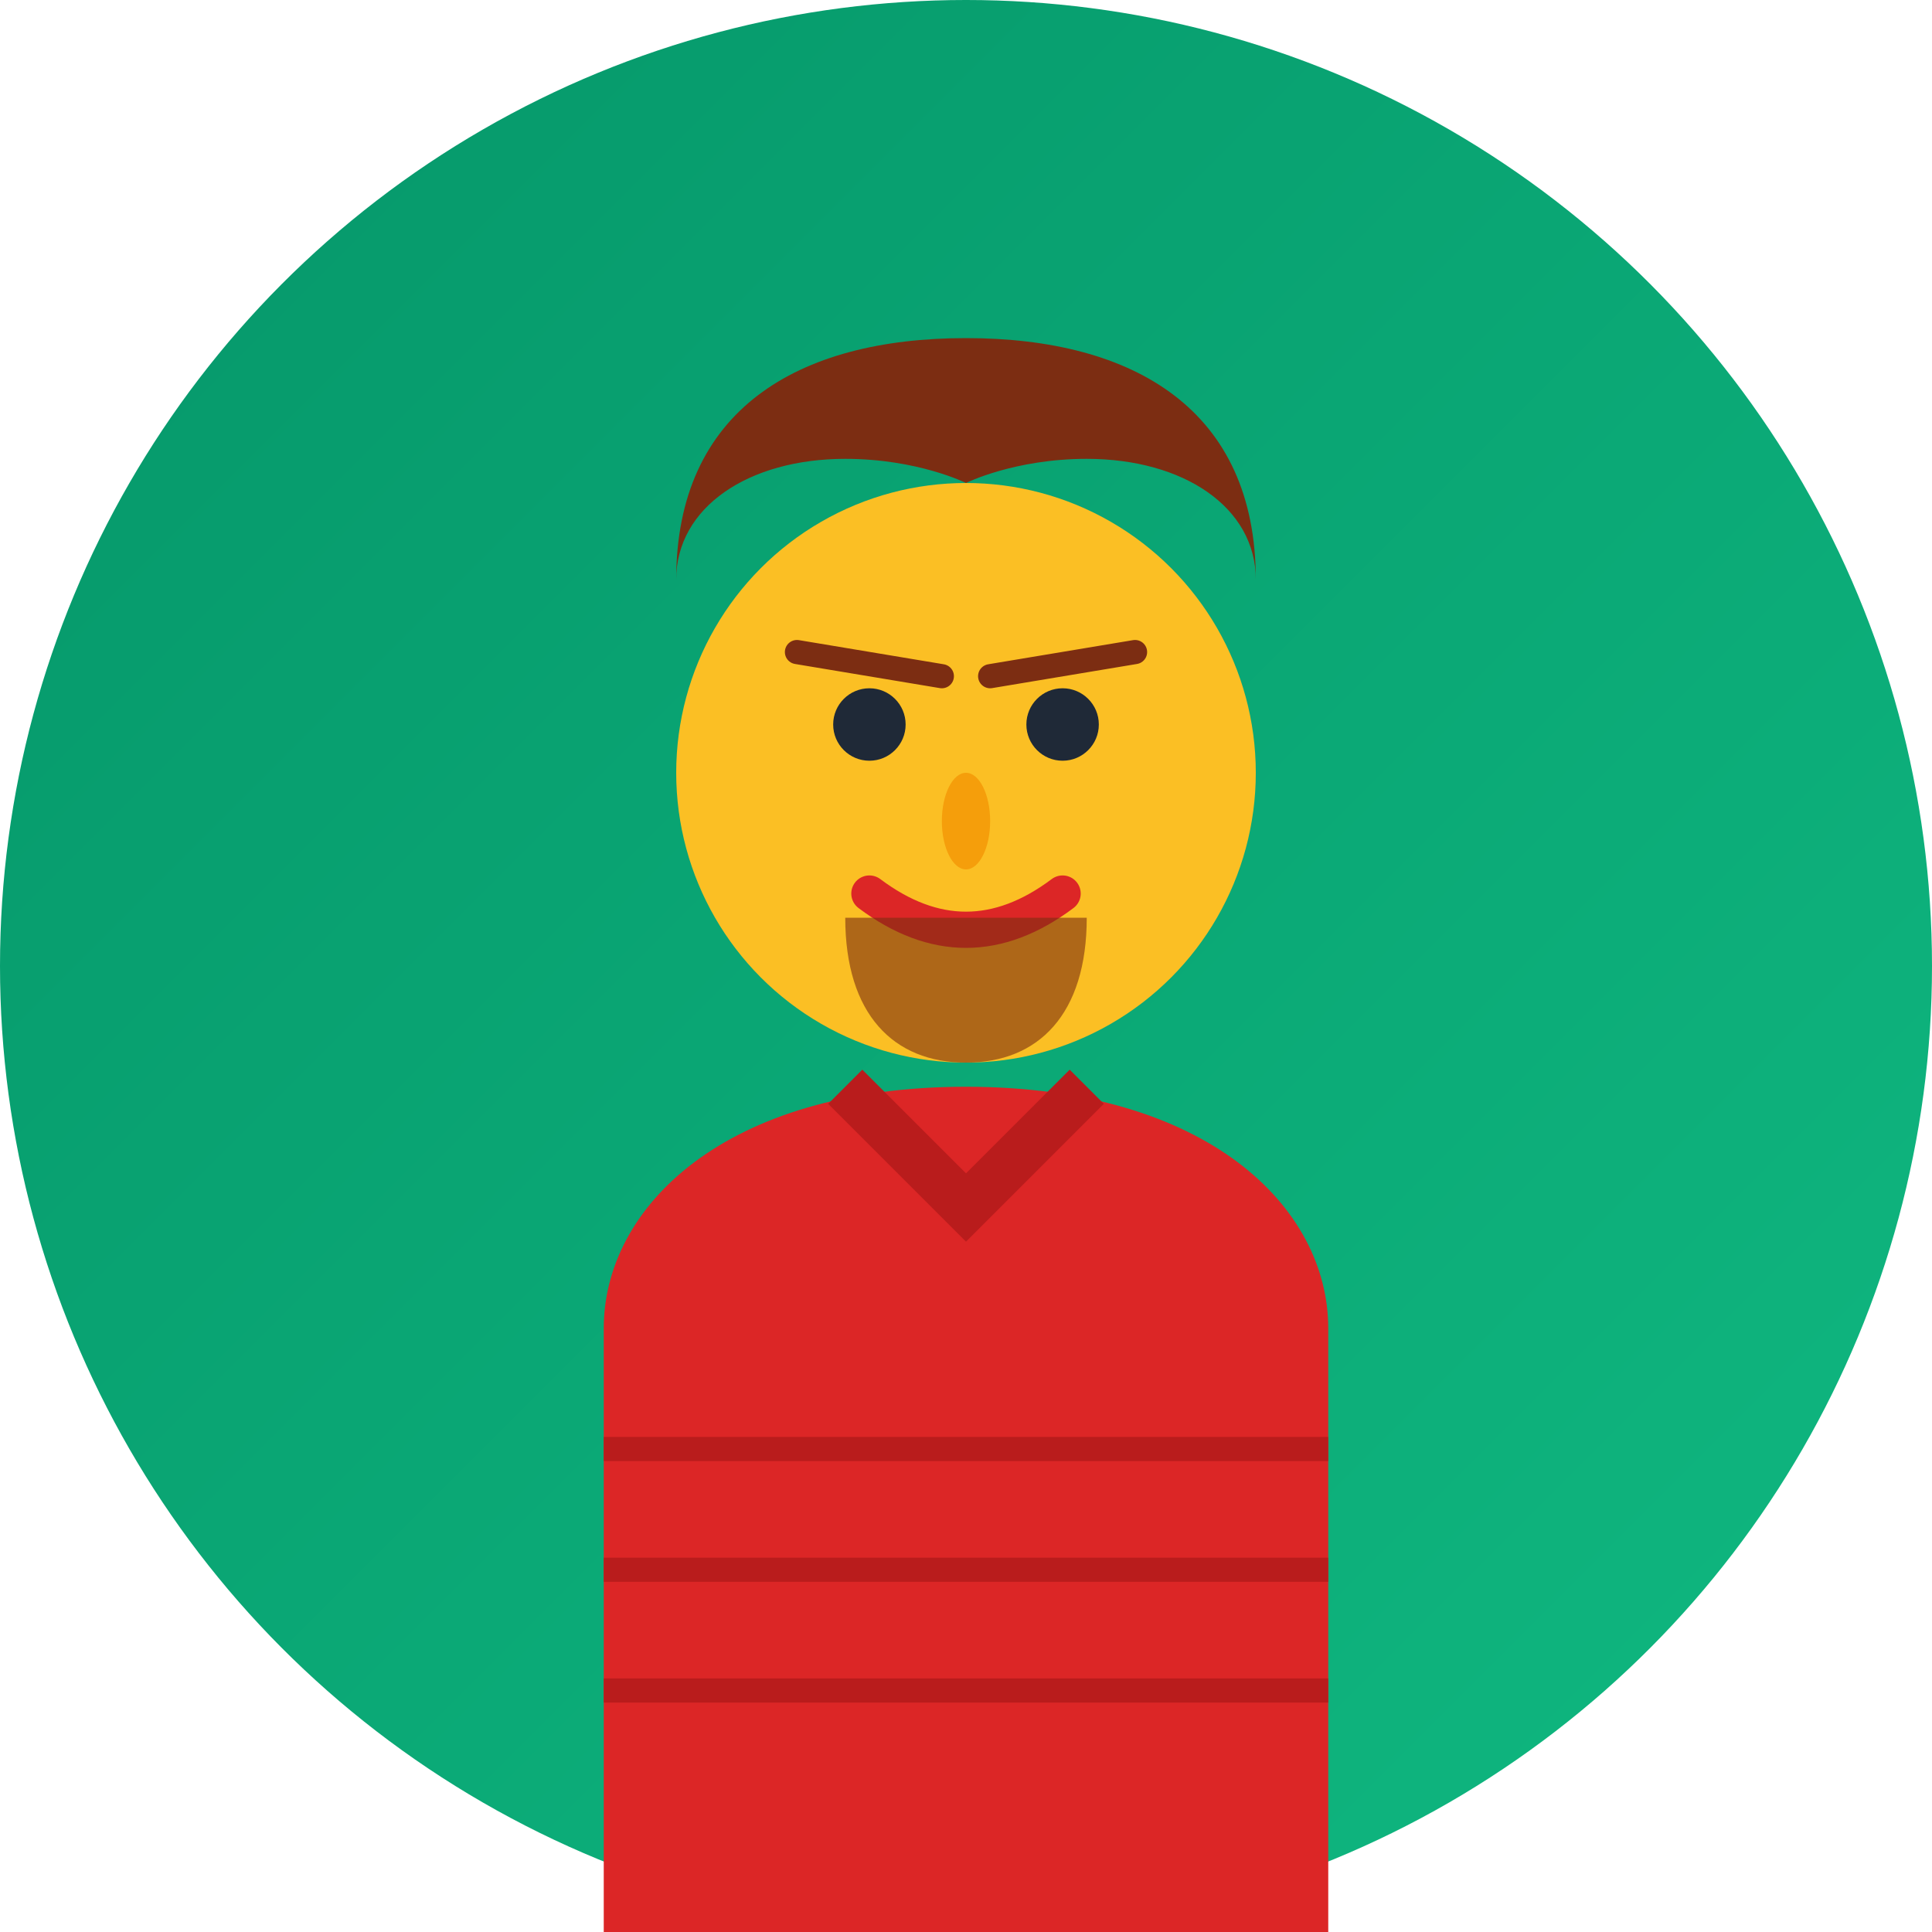 <svg width="80" height="80" viewBox="0 0 80 80" fill="none" xmlns="http://www.w3.org/2000/svg">
  <defs>
    <linearGradient id="bg-gradient-david" x1="0%" y1="0%" x2="100%" y2="100%">
      <stop offset="0%" style="stop-color:#059669;stop-opacity:1" />
      <stop offset="100%" style="stop-color:#10b981;stop-opacity:1" />
    </linearGradient>
  </defs>
  
  <!-- Background Circle -->
  <circle cx="40" cy="40" r="40" fill="url(#bg-gradient-david)"/>
  
  <!-- Face -->
  <circle cx="40" cy="32" r="12" fill="#fbbf24"/>
  
  <!-- Hair (casual, friendly style) -->
  <path d="M28 24 C28 17, 33 14, 40 14 C47 14, 52 17, 52 24 C52 21, 49 19, 45 19 C42 19, 40 20, 40 20 C40 20, 38 19, 35 19 C31 19, 28 21, 28 24 Z" fill="#7c2d12"/>
  
  <!-- Eyes -->
  <circle cx="36" cy="30" r="1.5" fill="#1f2937"/>
  <circle cx="44" cy="30" r="1.5" fill="#1f2937"/>
  
  <!-- Eyebrows -->
  <path d="M33 27 L39 28" stroke="#7c2d12" stroke-width="1" stroke-linecap="round"/>
  <path d="M41 28 L47 27" stroke="#7c2d12" stroke-width="1" stroke-linecap="round"/>
  
  <!-- Nose -->
  <ellipse cx="40" cy="34" rx="1" ry="2" fill="#f59e0b"/>
  
  <!-- Mouth (friendly smile) -->
  <path d="M36 37 Q40 40 44 37" stroke="#dc2626" stroke-width="1.5" fill="none" stroke-linecap="round"/>
  
  <!-- Beard/Stubble -->
  <path d="M35 38 C35 42, 37 44, 40 44 C43 44, 45 42, 45 38" fill="#7c2d12" opacity="0.6"/>
  
  <!-- Body/Casual Shirt -->
  <path d="M25 55 C25 50, 30 45, 40 45 C50 45, 55 50, 55 55 L55 80 L25 80 Z" fill="#dc2626"/>
  
  <!-- Shirt Pattern (casual stripes) -->
  <line x1="25" y1="60" x2="55" y2="60" stroke="#b91c1c" stroke-width="1"/>
  <line x1="25" y1="65" x2="55" y2="65" stroke="#b91c1c" stroke-width="1"/>
  <line x1="25" y1="70" x2="55" y2="70" stroke="#b91c1c" stroke-width="1"/>
  
  <!-- Collar -->
  <path d="M35 45 L40 50 L45 45" stroke="#b91c1c" stroke-width="2" fill="none"/>
</svg>
